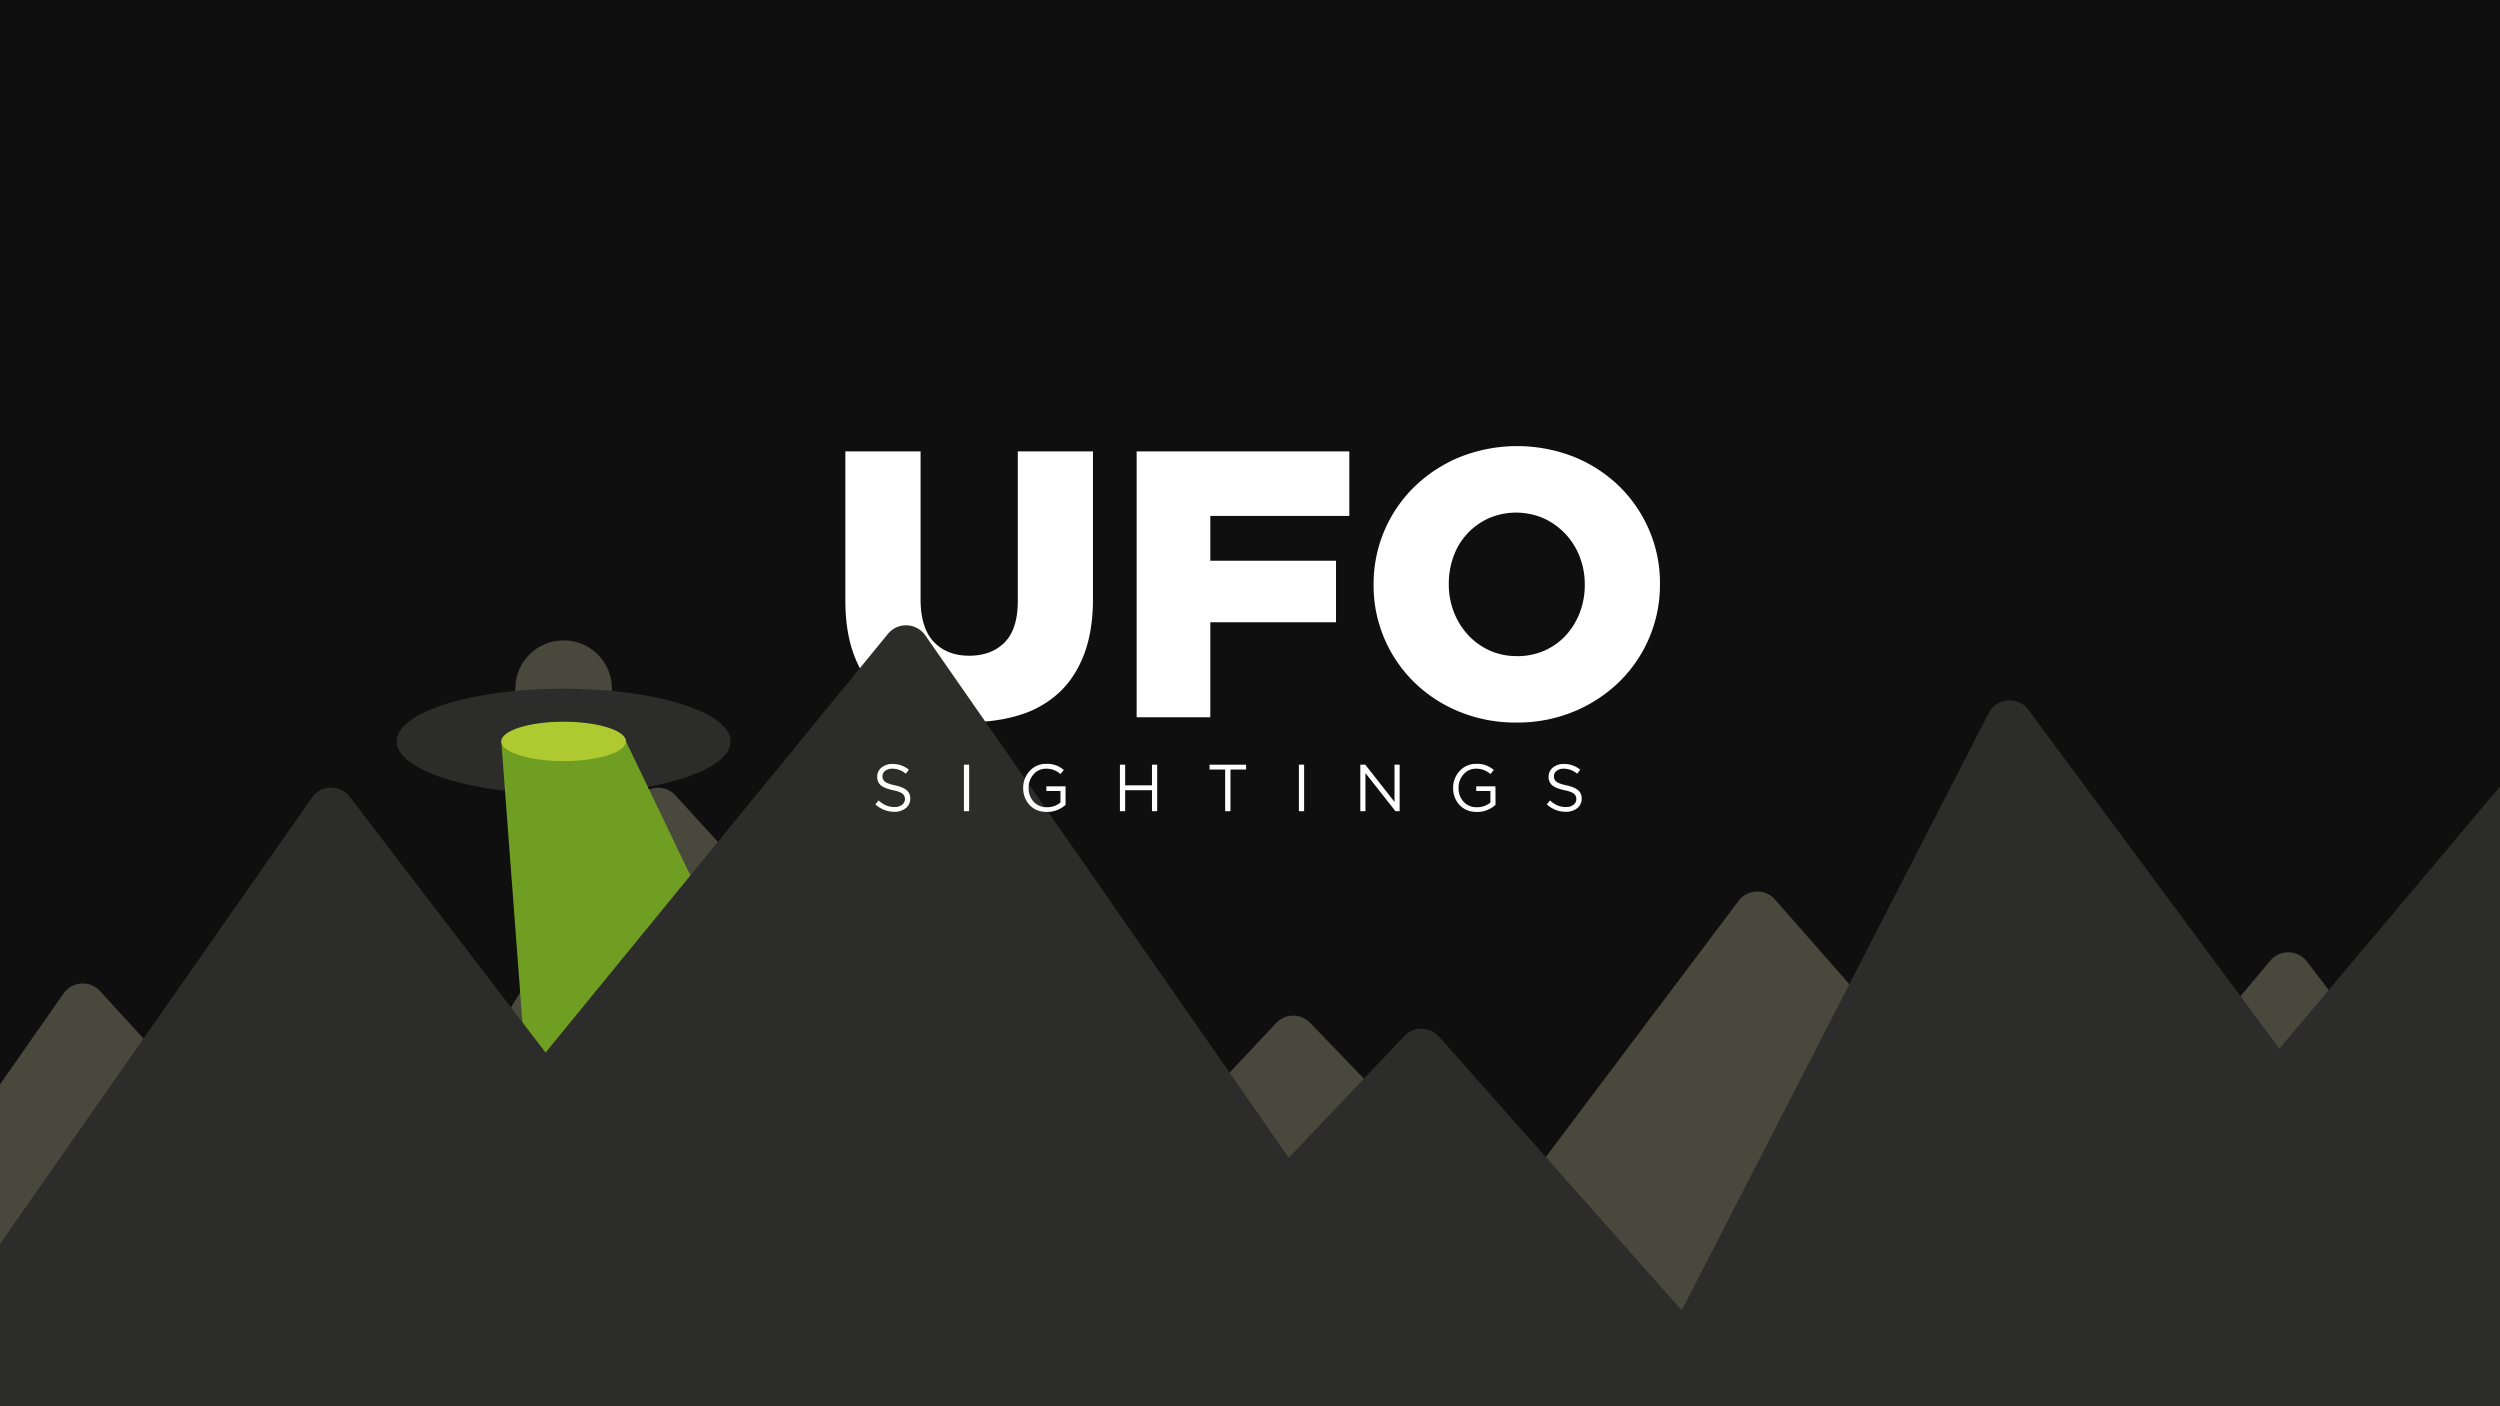 <svg id="Ebene_1" data-name="Ebene 1" xmlns="http://www.w3.org/2000/svg" viewBox="0 0 1920 1080"><defs><style>.cls-1{fill:#0f0f0f;}.cls-2{fill:#48483c;}.cls-3{fill:#2c2c2a;}.cls-4{fill:#709e22;}.cls-5{fill:#fff;}.cls-6{fill:#afca30;}</style></defs><title>Zeichenfläche 1 Kopie 3</title><rect class="cls-1" width="1920" height="1080"/><circle class="cls-2" cx="432.87" cy="528.89" r="37.1"/><ellipse class="cls-3" cx="432.87" cy="569.39" rx="128.24" ry="40.5"/><path class="cls-2" d="M1920,931.84v153.67H0V832.83L48.8,763a18,18,0,0,1,28-1.86L112.42,800,271,972.8l119.55-196L490.13,613.6a18,18,0,0,1,28.62-2.75l34.94,38.31L827,948.89,942.11,826.15l38-40.48a18,18,0,0,1,26-.18l44,45.63,101.28,105,33.5-44.51,150.37-199.8a18,18,0,0,1,27.86-1.05l59,67.16L1577.59,935l140.9-167.38,25.15-29.88a18,18,0,0,1,28,.64l19,24.83Z"/><polygon class="cls-4" points="602.47 822.85 405.67 844.22 384.98 569.39 480.75 569.39 602.47 822.85"/><path class="cls-5" d="M743.73,554.63q-21.88,0-39.37-5.54A76.26,76.26,0,0,1,674.61,532q-12.25-11.52-18.81-29.17t-6.56-41.56V346.67H707V460.13q0,22.17,10.13,32.81t27.21,10.65q17.08,0,27.2-10.21t10.13-31.79V346.67H839.4V459.84q0,24.79-6.85,42.73T813.29,532a77.48,77.48,0,0,1-30,17.06Q765.6,554.63,743.73,554.63Z"/><path class="cls-5" d="M872.94,346.67h163.33v49.58H929.52v34.42h96.54v47.25H929.52v72.92H872.94Z"/><path class="cls-5" d="M1164.6,554.92a113.48,113.48,0,0,1-43.75-8.31,107.68,107.68,0,0,1-34.71-22.6,104.33,104.33,0,0,1-22.9-33.54,102.63,102.63,0,0,1-8.31-41.12v-.58a104.06,104.06,0,0,1,31.5-75.1,110,110,0,0,1,35-22.75,119.29,119.29,0,0,1,87.5,0,107.82,107.82,0,0,1,34.71,22.6,104.44,104.44,0,0,1,22.9,33.54,102.62,102.62,0,0,1,8.31,41.13v.58a104.06,104.06,0,0,1-31.5,75.1,109.93,109.93,0,0,1-35,22.75A113.48,113.48,0,0,1,1164.6,554.92Zm.44-51a51.13,51.13,0,0,0,21.35-4.37,49.12,49.12,0,0,0,16.38-11.81,54.84,54.84,0,0,0,10.53-17.35,58.15,58.15,0,0,0,3.81-21v-.58a58.18,58.18,0,0,0-3.81-21,54,54,0,0,0-10.82-17.5,53.3,53.3,0,0,0-16.67-12.1,53.12,53.12,0,0,0-42.56-.15,50.85,50.85,0,0,0-26.91,29.17,60.21,60.21,0,0,0-3.66,21v.58a58.16,58.16,0,0,0,3.8,21,55.17,55.17,0,0,0,10.68,17.5,51.41,51.41,0,0,0,16.53,12.1A49.65,49.65,0,0,0,1165,503.88Z"/><ellipse class="cls-6" cx="432.87" cy="569.39" rx="47.88" ry="15.12"/><path class="cls-3" d="M1920,604.11V1080H0V955.34L112.42,794.47,239.56,612.54a18,18,0,0,1,29-.63l122,159.37L419,808.38,553.69,643.65,681.94,486.8a18,18,0,0,1,28.65,1.12L942.11,820.64l47.69,68.54,60.33-63.57,28.47-30a18,18,0,0,1,26.48.45l79.83,90,106.66,120.3,130.53-254,105.25-204.78a18,18,0,0,1,30.42-2.48l160.72,217,32.06,43.28,40.14-47.69Z"/><path class="cls-5" d="M677.75,596.17a5,5,0,0,0,2,4.23q2,1.53,7.68,2.75,6.07,1.33,8.85,3.7a8,8,0,0,1,2.78,6.45,9,9,0,0,1-3.42,7.37,13.46,13.46,0,0,1-8.77,2.78,21.24,21.24,0,0,1-14.59-5.71l2.5-3a20.59,20.59,0,0,0,5.74,3.83,16.5,16.5,0,0,0,6.5,1.22,9.11,9.11,0,0,0,5.77-1.71,5.35,5.35,0,0,0,2.19-4.41,5,5,0,0,0-1.94-4.18q-1.94-1.53-7.35-2.65-6.33-1.38-9.16-3.7a8.11,8.11,0,0,1-2.83-6.66,8.75,8.75,0,0,1,3.32-7,12.72,12.72,0,0,1,8.42-2.75A19.47,19.47,0,0,1,698,591.12l-2.35,3.11a16,16,0,0,0-10.31-3.88,8.62,8.62,0,0,0-5.51,1.66A5.1,5.1,0,0,0,677.75,596.17Z"/><path class="cls-5" d="M740.29,587.25h4V623h-4Z"/><path class="cls-5" d="M818.35,618.11A20.86,20.86,0,0,1,804,623.57q-8.21,0-13.19-5.25a18.39,18.39,0,0,1-5-13.16,18.61,18.61,0,0,1,5-13.06,16.72,16.72,0,0,1,12.88-5.46,18.9,18.9,0,0,1,13.31,4.74l-2.6,3.06a16.07,16.07,0,0,0-10.87-4.08,12.51,12.51,0,0,0-9.72,4.29A15,15,0,0,0,790,605.05a15.19,15.19,0,0,0,3.85,10.71,13.3,13.3,0,0,0,10.28,4.18,15.83,15.83,0,0,0,10.31-3.57V607.5H803.6v-3.62h14.74Z"/><path class="cls-5" d="M884.72,606.89H864.11V623h-4V587.25h4v15.87h20.61V587.25h4V623h-4Z"/><path class="cls-5" d="M945,591v32h-4.08V591h-12v-3.72H957V591Z"/><path class="cls-5" d="M997.56,587.25h4V623h-4Z"/><path class="cls-5" d="M1071,615.87V587.25h3.93V623h-3.21l-23.06-29.28V623h-3.93V587.25h3.78Z"/><path class="cls-5" d="M1148.56,618.11a20.86,20.86,0,0,1-14.34,5.46q-8.21,0-13.19-5.25a18.39,18.39,0,0,1-5-13.16,18.62,18.62,0,0,1,5-13.06,16.73,16.73,0,0,1,12.88-5.46,18.9,18.9,0,0,1,13.32,4.74l-2.6,3.06a16.06,16.06,0,0,0-10.87-4.08,12.51,12.51,0,0,0-9.72,4.29,15,15,0,0,0-3.85,10.41,15.19,15.19,0,0,0,3.85,10.71,13.3,13.3,0,0,0,10.28,4.18,15.83,15.83,0,0,0,10.31-3.57V607.5h-10.87v-3.62h14.74Z"/><path class="cls-5" d="M1193.41,596.17a5,5,0,0,0,2,4.23q2,1.53,7.68,2.75,6.07,1.33,8.85,3.7a8,8,0,0,1,2.78,6.45,9,9,0,0,1-3.42,7.37,13.45,13.45,0,0,1-8.78,2.78,21.24,21.24,0,0,1-14.59-5.71l2.5-3a20.59,20.59,0,0,0,5.74,3.83,16.5,16.5,0,0,0,6.5,1.22,9.11,9.11,0,0,0,5.76-1.71,5.34,5.34,0,0,0,2.19-4.41,5,5,0,0,0-1.94-4.18q-1.94-1.53-7.35-2.65-6.33-1.38-9.16-3.7a8.12,8.12,0,0,1-2.83-6.66,8.75,8.75,0,0,1,3.32-7,12.73,12.73,0,0,1,8.42-2.75,19.47,19.47,0,0,1,12.55,4.39l-2.35,3.11a16,16,0,0,0-10.3-3.88,8.61,8.61,0,0,0-5.51,1.66A5.1,5.1,0,0,0,1193.41,596.17Z"/></svg>